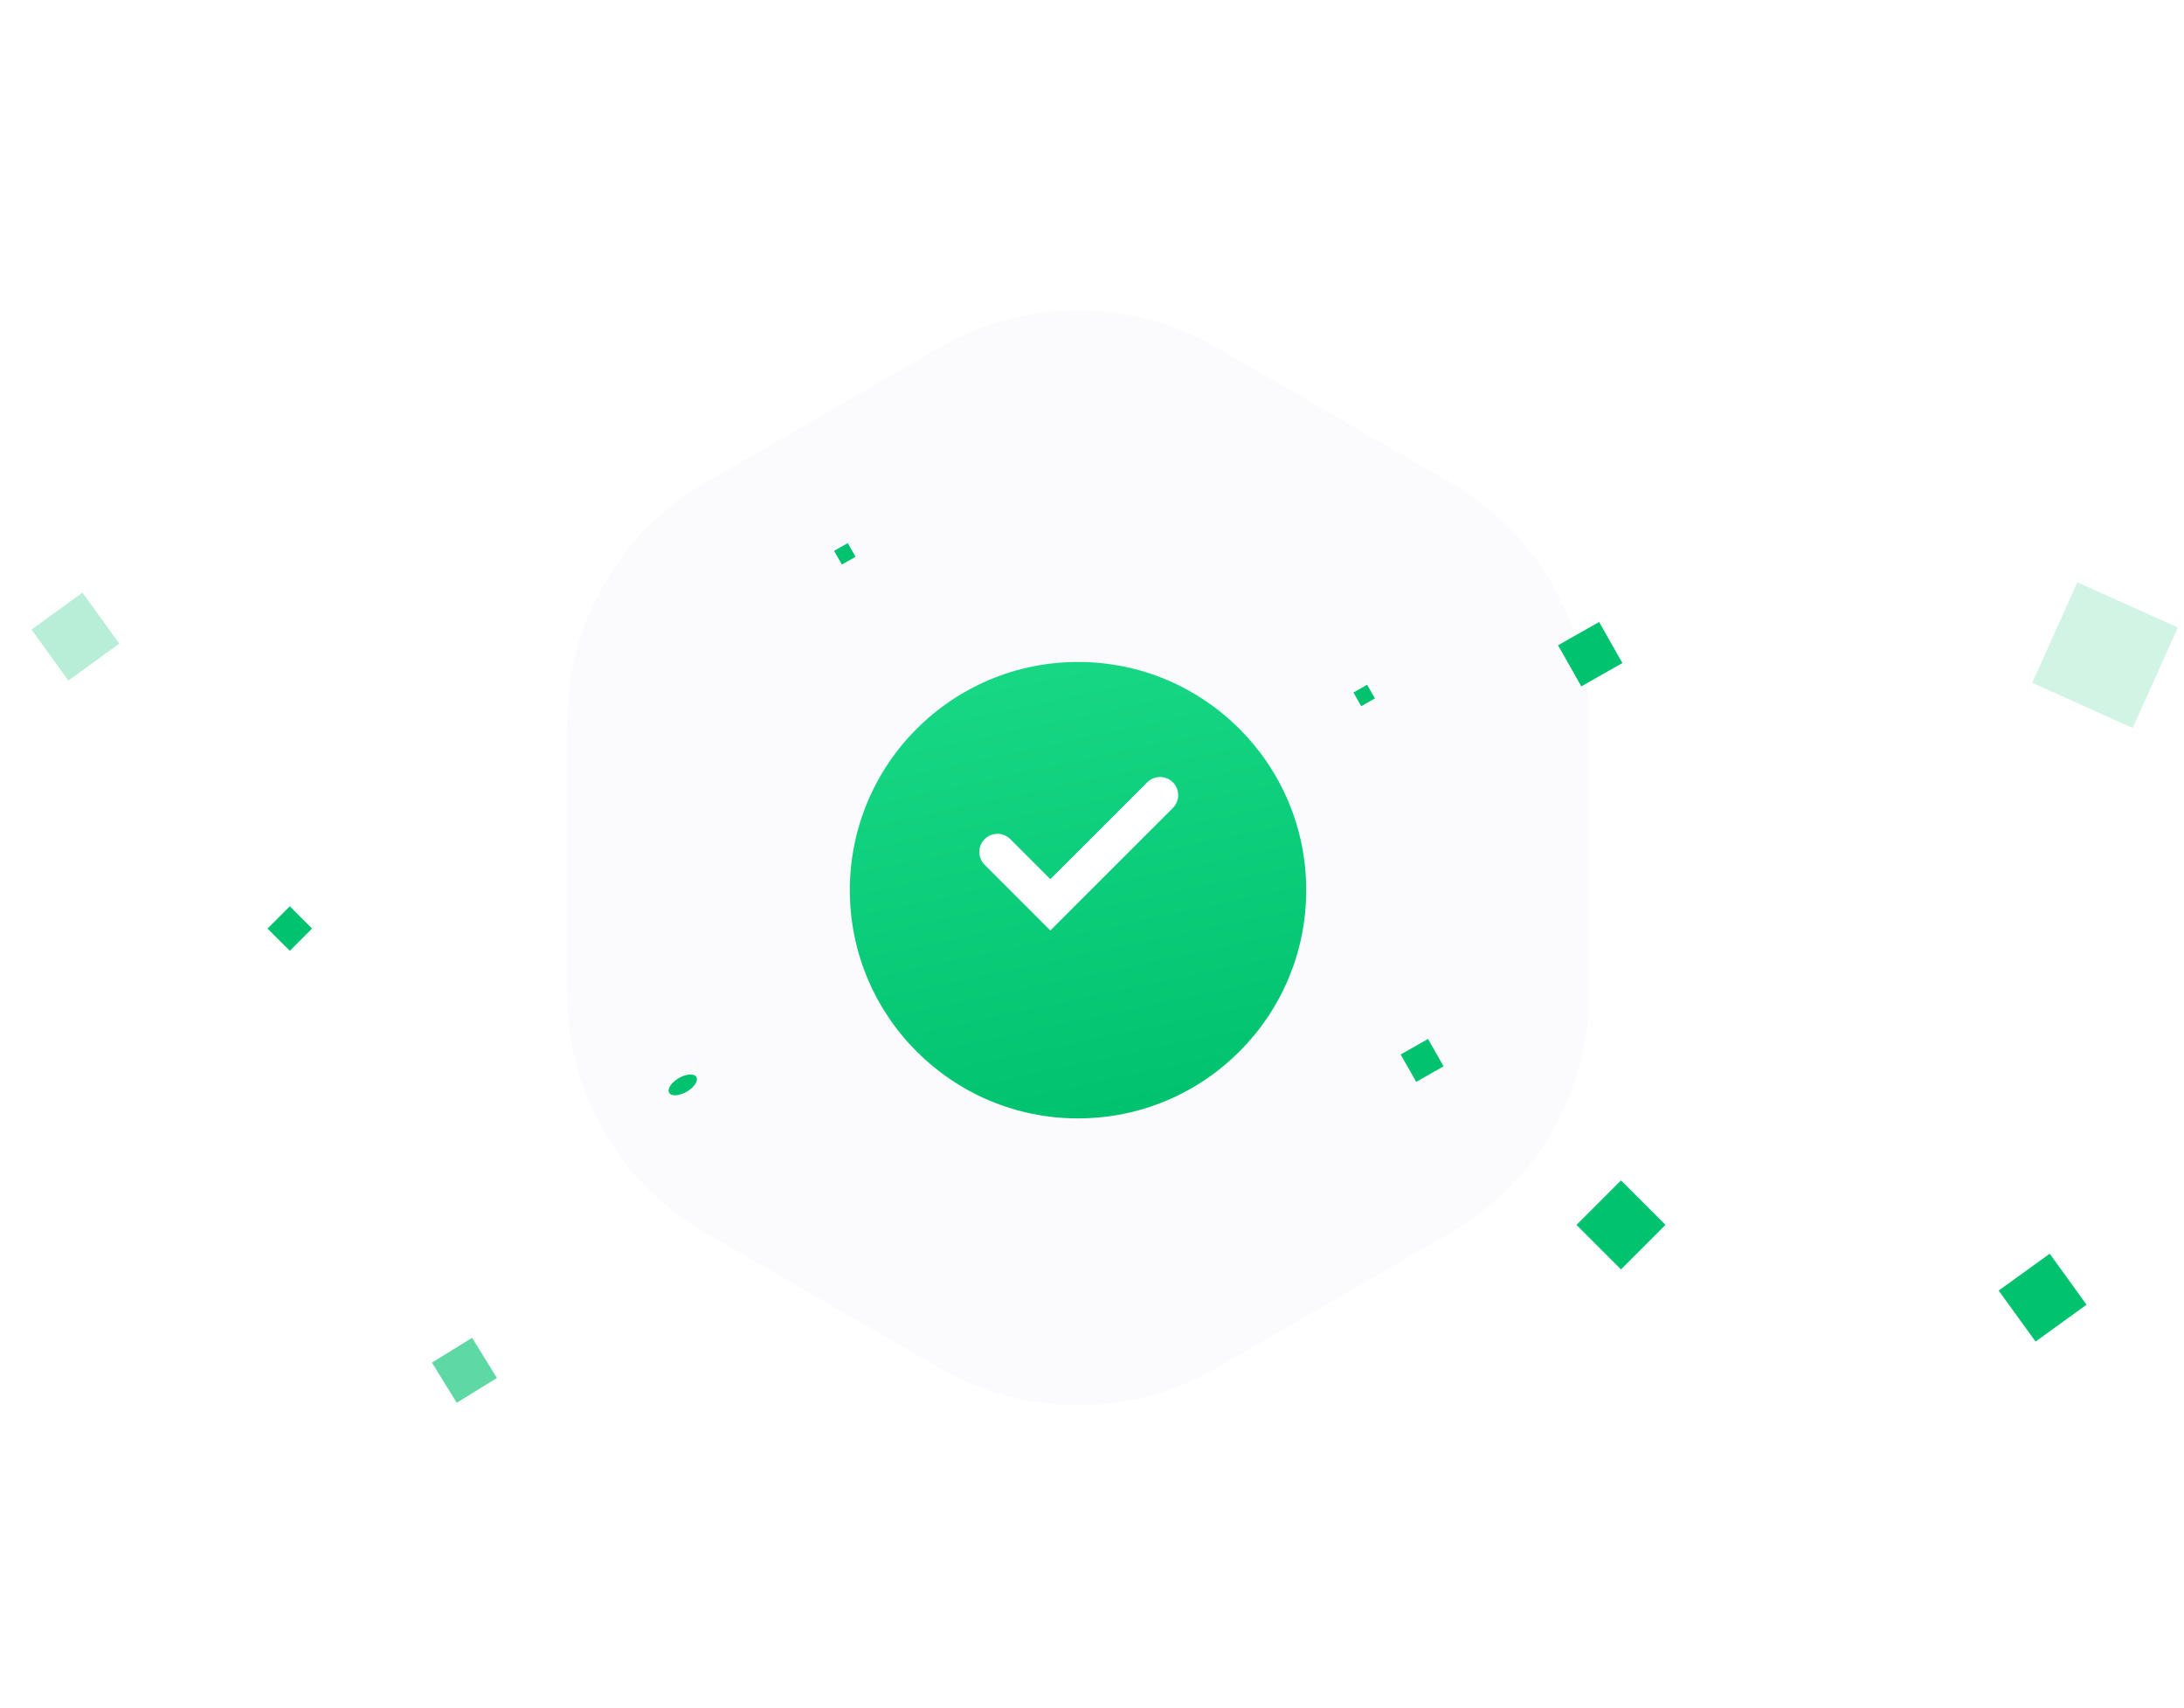 <svg width="179" height="140" viewBox="0 0 179 140" fill="none" xmlns="http://www.w3.org/2000/svg">
    <path d="M70.744 10.539C82.041 4.017 95.959 4.017 107.255 10.539L131.065 24.286C142.361 30.808 149.32 42.861 149.32 55.905V83.398C149.32 96.442 142.361 108.495 131.065 115.018L107.255 128.764C95.959 135.286 82.041 135.286 70.744 128.764L46.935 115.018C35.638 108.495 28.679 96.442 28.679 83.398V55.905C28.679 42.861 35.638 30.808 46.935 24.286L70.744 10.539Z"
          fill="white"/>
    <path opacity="0.47"
          d="M77.007 28.479C84.029 24.425 92.68 24.425 99.703 28.479L118.896 39.56C125.918 43.614 130.244 51.107 130.244 59.215V81.378C130.244 89.487 125.918 96.979 118.896 101.033L99.703 112.115C92.68 116.169 84.029 116.169 77.007 112.115L57.813 101.033C50.791 96.979 46.465 89.487 46.465 81.378V59.215C46.465 51.107 50.791 43.614 57.813 39.56L77.007 28.479Z"
          fill="#F6F4F8"/>
    <g filter="url(#filter0_d)">
        <circle cx="88.355" cy="69.007" r="18.703" fill="url(#paint0_linear)"/>
    </g>
    <path d="M81.75 69.82L86.085 74.156L95.077 65.164" stroke="white" stroke-width="2.971"
          stroke-linecap="round"/>
    <rect opacity="0.63" x="38.695" y="109.638" width="3.87" height="3.87"
          transform="rotate(58.313 38.695 109.638)" fill="#00C26F"/>
    <rect opacity="0.18" x="170.26" y="47.724" width="9.029" height="9.029"
          transform="rotate(24.201 170.26 47.724)" fill="#00C26F"/>
    <rect x="127.695" y="52.884" width="3.87" height="3.87" transform="rotate(-29.582 127.695 52.884)"
          fill="#00C26F"/>
    <rect x="132.855" y="96.739" width="5.159" height="5.159" transform="rotate(45 132.855 96.739)"
          fill="#00C26F"/>
    <rect x="21.927" y="76.101" width="2.58" height="2.58" transform="rotate(-45.014 21.927 76.101)"
          fill="#00C26F"/>
    <rect x="163.811" y="105.768" width="5.159" height="5.159" transform="rotate(-35.87 163.811 105.768)"
          fill="#00C26F"/>
    <rect opacity="0.28" x="2.579" y="51.594" width="5.159" height="5.159"
          transform="rotate(-35.87 2.579 51.594)" fill="#00C26F"/>
    <rect x="110.927" y="56.753" width="1.29" height="1.29" transform="rotate(-29.582 110.927 56.753)"
          fill="#00C26F"/>
    <rect x="68.362" y="45.145" width="1.29" height="1.29" transform="rotate(-29.582 68.362 45.145)"
          fill="#00C26F"/>
    <rect x="114.797" y="86.42" width="2.58" height="2.58" transform="rotate(-29.582 114.797 86.42)"
          fill="#00C26F"/>
    <ellipse cx="55.959" cy="88.913" rx="0.645" ry="1.29" transform="rotate(60 55.959 88.913)"
             fill="#00C26F"/>
    <defs>
        <filter id="filter0_d" x="55.837" y="40.436" width="65.035" height="65.035" filterUnits="userSpaceOnUse"
                color-interpolation-filters="sRGB">
            <feFlood flood-opacity="0" result="BackgroundImageFix"/>
            <feColorMatrix in="SourceAlpha" type="matrix" values="0 0 0 0 0 0 0 0 0 0 0 0 0 0 0 0 0 0 127 0"/>
            <feOffset dy="3.947"/>
            <feGaussianBlur stdDeviation="6.907"/>
            <feColorMatrix type="matrix" values="0 0 0 0 0 0 0 0 0 0.761 0 0 0 0 0.435 0 0 0 0.3 0"/>
            <feBlend mode="normal" in2="BackgroundImageFix" result="effect1_dropShadow"/>
            <feBlend mode="normal" in="SourceGraphic" in2="effect1_dropShadow" result="shape"/>
        </filter>
        <linearGradient id="paint0_linear" x1="80.397" y1="50.304" x2="88.355" y2="87.71"
                        gradientUnits="userSpaceOnUse">
            <stop stop-color="#18D886"/>
            <stop offset="1" stop-color="#00C26F"/>
        </linearGradient>
    </defs>
</svg>

